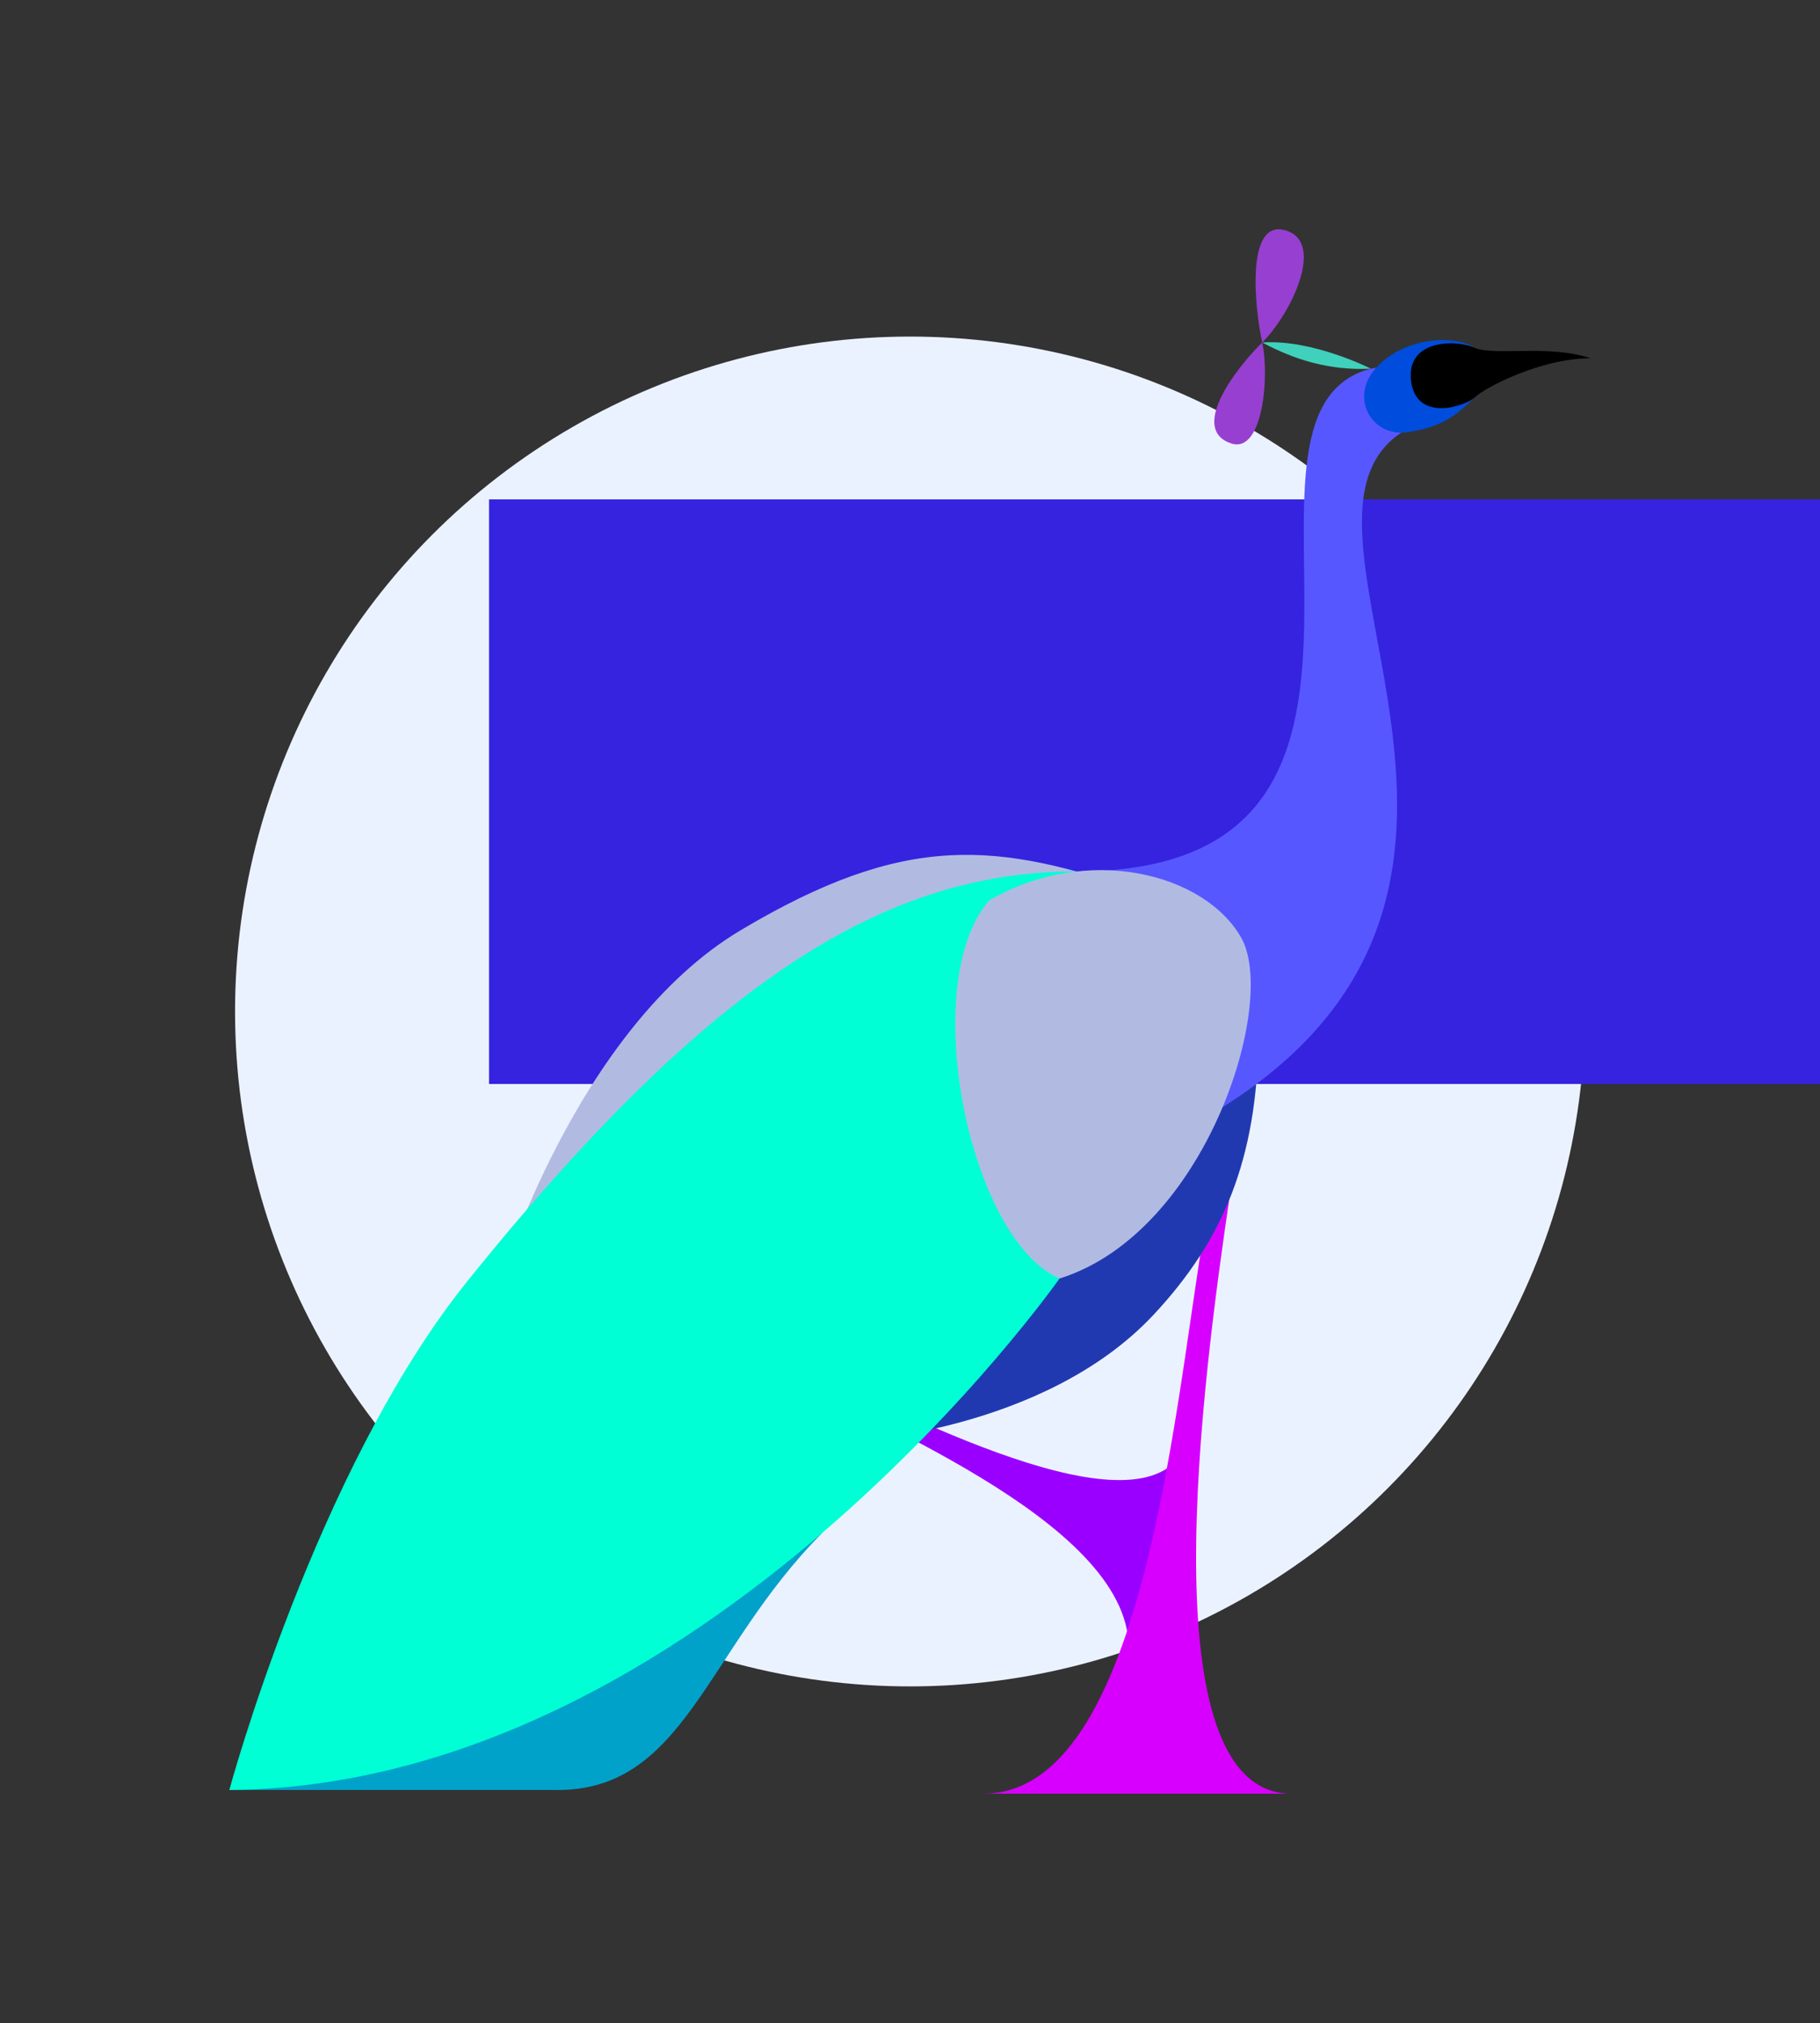 <?xml version="1.0" encoding="UTF-8" standalone="no"?>
<!-- Created with Inkscape (http://www.inkscape.org/) -->

<svg
   xmlns:dc="http://purl.org/dc/elements/1.1/"
   xmlns:cc="http://creativecommons.org/ns#"
   xmlns:rdf="http://www.w3.org/1999/02/22-rdf-syntax-ns#"
   xmlns:svg="http://www.w3.org/2000/svg"
   xmlns="http://www.w3.org/2000/svg"
   xmlns:sodipodi="http://sodipodi.sourceforge.net/DTD/sodipodi-0.dtd"
   xmlns:inkscape="http://www.inkscape.org/namespaces/inkscape"
   width="992.083"
   height="1102.793"
   viewBox="0 0 262.489 291.781"
   version="1.1"
   id="svg8"
   inkscape:version="0.92.5 (2060ec1f9f, 2020-04-08)"
   sodipodi:docname="fowl.svg">
  <rect x="0" y="0" width="262.489" height="291.781" fill="#333333" stroke="none"/>
  <defs
     id="defs2" />
  <sodipodi:namedview
     id="base"
     pagecolor="#ffffff"
     bordercolor="#666666"
     borderopacity="1.0"
     inkscape:pageopacity="0.0"
     inkscape:pageshadow="2"
     inkscape:zoom="0.35"
     inkscape:cx="-641.84228"
     inkscape:cy="505.99142"
     inkscape:document-units="mm"
     inkscape:current-layer="layer1"
     showgrid="false"
     units="px"
     inkscape:snap-bbox="true"
     inkscape:snap-smooth-nodes="false"
     inkscape:snap-intersection-paths="true"
     inkscape:object-paths="false"
     inkscape:object-nodes="true"
     inkscape:snap-others="true"
     inkscape:window-width="1880"
     inkscape:window-height="1025"
     inkscape:window-x="40"
     inkscape:window-y="27"
     inkscape:window-maximized="1"
     fit-margin-top="125"
     fit-margin-bottom="125"
     fit-margin-left="125"
     fit-margin-right="125" />
  <g
     inkscape:groupmode="layer"
     id="layer2"
     inkscape:label="Layer 2"
     sodipodi:insensitive="true"
     transform="translate(-67.193,26.828)">
    <circle
       style="fill:#ebf2ff;fill-opacity:1;stroke:none;stroke-width:0.151"
       id="path4645"
       cx="198.438"
       cy="119.062"
       r="97.344" />
    <flowRoot
       xml:space="preserve"
       id="flowRoot4647"
       style="font-style:normal;font-variant:normal;font-weight:normal;font-stretch:normal;font-size:40px;line-height:1.25;font-family:'URW Gothic';-inkscape-font-specification:'URW Gothic, Normal';font-variant-ligatures:normal;font-variant-caps:normal;font-variant-numeric:normal;font-feature-settings:normal;text-align:start;letter-spacing:0px;word-spacing:0px;writing-mode:lr-tb;text-anchor:start;fill:#3523e0;fill-opacity:1;stroke:none"
       transform="matrix(0.527,0,0,0.527,-137.072,-205.501)"><flowRegion
         id="flowRegion4649"
         style="font-style:normal;font-variant:normal;font-weight:normal;font-stretch:normal;font-size:40px;font-family:'URW Gothic';-inkscape-font-specification:'URW Gothic, Normal';font-variant-ligatures:normal;font-variant-caps:normal;font-variant-numeric:normal;font-feature-settings:normal;text-align:start;writing-mode:lr-tb;text-anchor:start;fill:#3523e0;fill-opacity:1"><rect
           id="rect4651"
           width="367.143"
           height="160"
           x="521.429"
           y="475.714"
           style="font-style:normal;font-variant:normal;font-weight:normal;font-stretch:normal;font-size:40px;font-family:'URW Gothic';-inkscape-font-specification:'URW Gothic, Normal';font-variant-ligatures:normal;font-variant-caps:normal;font-variant-numeric:normal;font-feature-settings:normal;text-align:start;writing-mode:lr-tb;text-anchor:start;fill:#3523e0;fill-opacity:1" /></flowRegion><flowPara
         id="flowPara4653">ARCADIA</flowPara><flowPara
         id="flowPara4655">HIGH</flowPara></flowRoot>  </g>
  <g
     inkscape:label="Layer 1"
     inkscape:groupmode="layer"
     id="layer1"
     transform="translate(-67.193,47.328)">
    <g
       id="g4639"
       transform="translate(89.575,-74.395)">
      <path
         sodipodi:nodetypes="cccc"
         inkscape:connector-curvature="0"
         id="path4602-3"
         d="m 93.167,224.039 c 17.071,8.061 51.331,25.859 55.965,10.392 l -9.192,33.831 c 5.188,-19.094 -33.88,-34.566 -47.19,-42.147"
         style="fill:#9a00ff;fill-opacity:1;stroke:none;stroke-width:0.192px;stroke-linecap:butt;stroke-linejoin:miter;stroke-opacity:1" />
      <path
         sodipodi:nodetypes="cccc"
         inkscape:connector-curvature="0"
         id="path4602"
         d="m 155.049,199.065 c -4.16,28.112 -11.805,86.08 8.52,86.71 h -44.144 c 24.915,0 28.085,-64.337 32.902,-86.771"
         style="fill:#d700ff;fill-opacity:1;stroke:none;stroke-width:0.265px;stroke-linecap:butt;stroke-linejoin:miter;stroke-opacity:1" />
      <path
         sodipodi:nodetypes="cscc"
         inkscape:connector-curvature="0"
         id="path4619"
         d="m 159.128,176.615 c -0.189,17.576 -5.048,29.275 -15.119,40.065 -15.875,17.009 -44.034,18.332 -44.034,18.332 z"
         style="fill:#2139b0;fill-opacity:1;stroke:none;stroke-width:0.265px;stroke-linecap:butt;stroke-linejoin:miter;stroke-opacity:1" />
      <path
         sodipodi:nodetypes="ccccc"
         inkscape:connector-curvature="0"
         id="path3774"
         d="m 132.882,152.763 c 55.635,0 17.645,-66.133 42.446,-72.519 3.943,-1.056 5.264,5.925 4.378,9.23 -20.797,13.883 26.56,66.839 -28.165,98.747 -14.967,2.673 -18.659,-35.458 -18.659,-35.458 z"
         style="fill:#5757ff;fill-opacity:1;stroke:none;stroke-width:0.265px;stroke-linecap:butt;stroke-linejoin:miter;stroke-opacity:1" />
      <path
         sodipodi:nodetypes="zcczz"
         inkscape:connector-curvature="0"
         id="path4625"
         d="m 176.077,80.135 c 3.94,-4.365 11.079,-4.902 14.202,-2.914 -7.172,3.796 0.224,4.907 0.117,7.099 -2.84,2.673 -4.58,4.275 -9.722,5.078 -5.142,0.803 -8.537,-4.899 -4.597,-9.264 z"
         style="fill:#004cdc;fill-opacity:1;stroke:none;stroke-width:0.265px;stroke-linecap:butt;stroke-linejoin:miter;stroke-opacity:1" />
      <path
         sodipodi:nodetypes="czcc"
         inkscape:connector-curvature="0"
         id="path69"
         d="m 142.722,155.882 c -21.382,-7.484 -34.478,-8.82 -58.265,5.345 -23.787,14.165 -34.745,50.781 -34.745,50.781 z"
         style="fill:#b1bbe2;fill-opacity:1;stroke:none;stroke-width:0.265px;stroke-linecap:butt;stroke-linejoin:miter;stroke-opacity:1" />
      <path
         sodipodi:nodetypes="cccc"
         inkscape:connector-curvature="0"
         id="path12"
         d="m 10.691,285.24 h 46.827 c 18.899,0.378 21.775,-20.081 38.699,-37.084 -50.247,11.225 -85.526,37.084 -85.526,37.084 z"
         style="fill:#00a2ca;fill-opacity:1;stroke:none;stroke-width:0.265px;stroke-linecap:butt;stroke-linejoin:miter;stroke-opacity:1" />
      <path
         sodipodi:nodetypes="csccsc"
         inkscape:connector-curvature="0"
         id="path10"
         d="m 10.691,285.24 c 34.211,-0.267 64.145,-18.709 85.526,-37.084 21.382,-18.375 34.21,-36.683 34.21,-36.683 0,0 -23.203,-25.569 2.455,-58.711 -26.154,0 -51.485,13.791 -87.981,59.245 -21.753,27.093 -34.211,73.232 -34.211,73.232 z"
         style="fill:#00ffd4;fill-opacity:1;stroke:none;stroke-width:0.265px;stroke-linecap:butt;stroke-linejoin:miter;stroke-opacity:1" />
      <path
         sodipodi:nodetypes="zccz"
         inkscape:connector-curvature="0"
         id="path51"
         d="m 156.62,162.296 c -5.345,-9.354 -22.256,-13.556 -36.349,-5.345 -10.351,11.953 -2.94,48.815 10.156,54.523 21.114,-6.587 31.538,-39.823 26.192,-49.178 z"
         style="fill:#b1bbe2;fill-opacity:1;stroke:none;stroke-width:0.265px;stroke-linecap:butt;stroke-linejoin:miter;stroke-opacity:1" />
      <path
         sodipodi:nodetypes="szczs"
         inkscape:connector-curvature="0"
         id="path3795"
         d="m 181.142,82.082 c 0.802,6.014 7.972,3.52 9.254,2.238 1.282,-1.282 9.431,-5.591 16.638,-5.579 -6.088,-2.034 -13.913,-0.282 -16.754,-1.52 -2.842,-1.238 -9.939,-1.153 -9.137,4.861 z"
         style="fill:#000000;fill-opacity:1;stroke:none;stroke-width:0.265px;stroke-linecap:butt;stroke-linejoin:miter;stroke-opacity:1" />
      <path
         sodipodi:nodetypes="zzzsz"
         inkscape:connector-curvature="0"
         id="path4621"
         d="m 159.659,76.466 c -1.092,-5.027 -2.419,-17.93 3.401,-16.161 5.819,1.769 0.615,12.205 -3.401,16.161 -4.015,3.956 -10.498,12.61 -4.436,14.568 4.486,1.448 5.529,-9.54 4.436,-14.568 z"
         style="fill:#973fd1;fill-opacity:1;stroke:none;stroke-width:0.265px;stroke-linecap:butt;stroke-linejoin:miter;stroke-opacity:1" />
      <path
         sodipodi:nodetypes="ccc"
         inkscape:connector-curvature="0"
         id="path4623"
         d="m 159.659,76.466 c 7.312,-0.488 15.67,3.778 15.67,3.778 -6.025,0.295 -11.065,-1.321 -15.67,-3.778 z"
         style="fill:#3fd1bb;fill-opacity:1;stroke:none;stroke-width:0.265px;stroke-linecap:butt;stroke-linejoin:miter;stroke-opacity:1" />
    </g>
  </g>
</svg>
